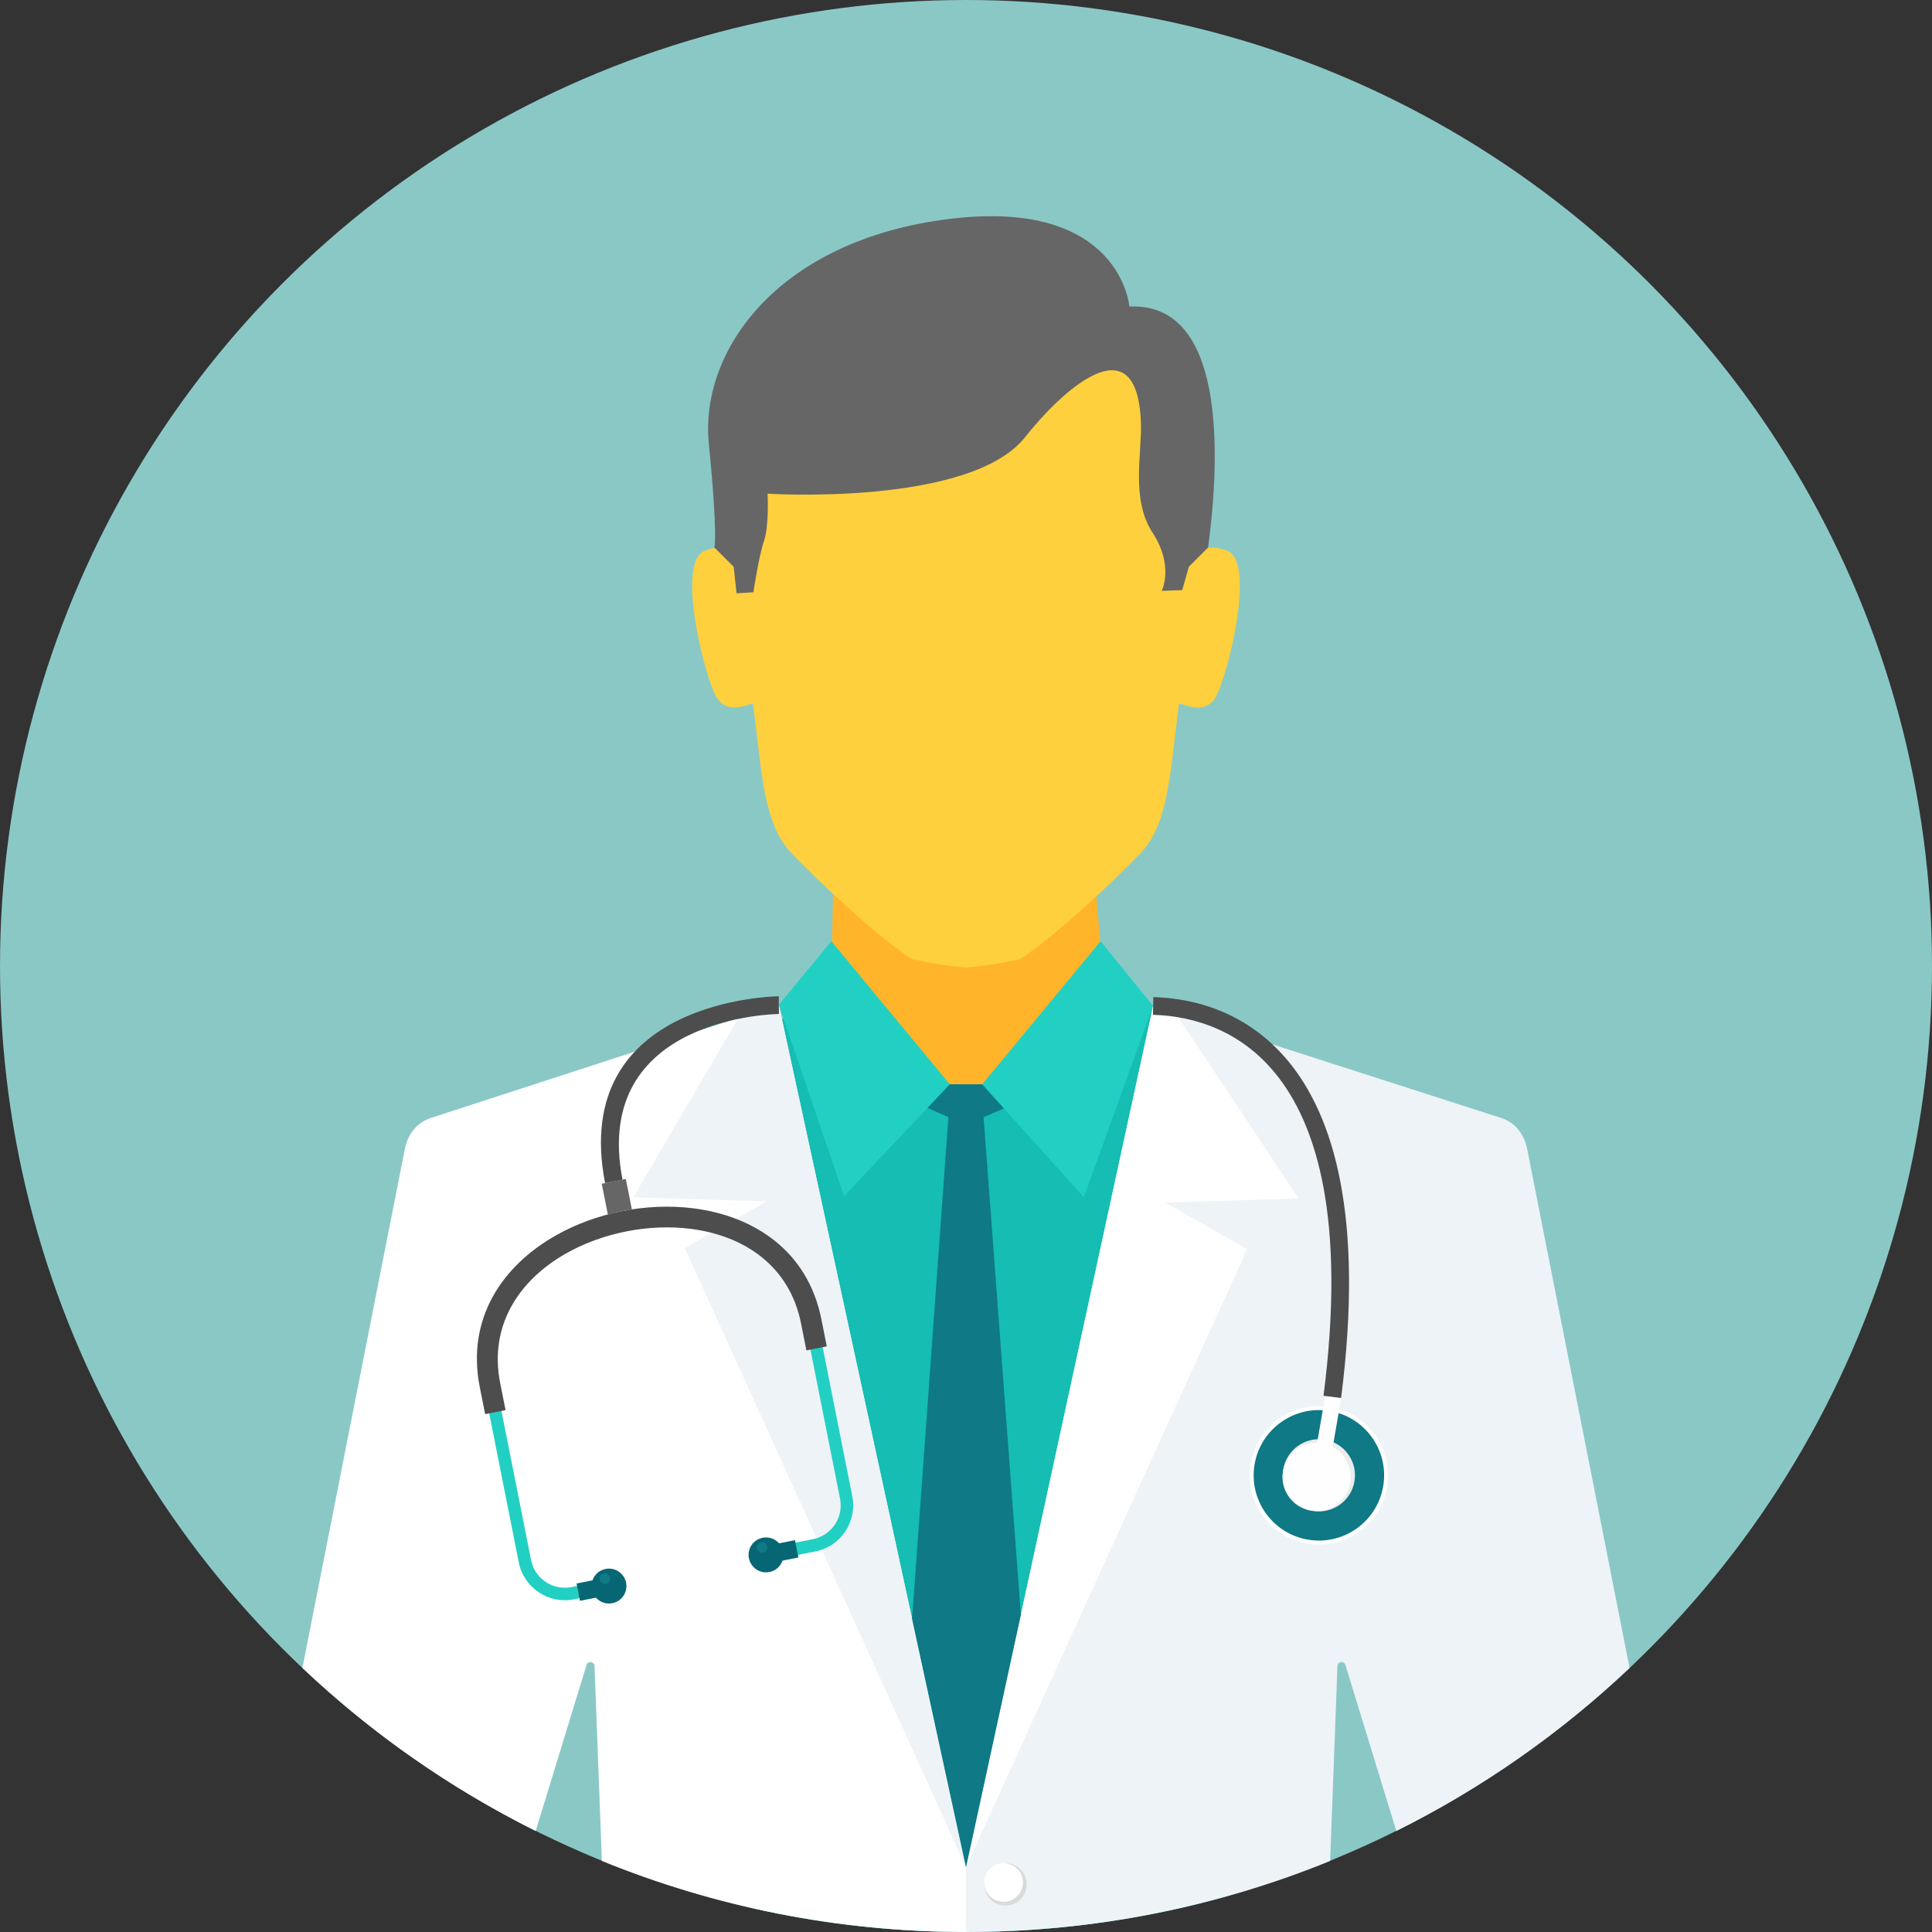 <?xml version="1.0" encoding="UTF-8" standalone="no"?><!DOCTYPE svg PUBLIC "-//W3C//DTD SVG 1.1//EN" "http://www.w3.org/Graphics/SVG/1.1/DTD/svg11.dtd"><svg width="100%" height="100%" viewBox="0 0 512 512" version="1.1" xmlns="http://www.w3.org/2000/svg" xmlns:xlink="http://www.w3.org/1999/xlink" xml:space="preserve" xmlns:serif="http://www.serif.com/" style="fill-rule:evenodd;clip-rule:evenodd;stroke-linejoin:round;stroke-miterlimit:2;"><rect x="0" y="0" width="512" height="512" fill="#333333" stroke="none"/><circle cx="256" cy="255.998" r="255.998" style="fill:#8ac8c6;"/><path d="M220.318,249.429l71.353,0l0.39,4.877l-34.87,52.863l-37.458,-53.385l0.584,-4.352l0.001,-0.003Z" style="fill:#b3b3b3;fill-rule:nonzero;"/><path d="M220.778,236.169l-0.618,29.819l-50.59,27.664l0,101.405l170.317,0l0,-101.406l-47.016,-29.223l-2.582,-29.814l-69.51,1.554l-0.001,0l0,0.001Z" style="fill:#ffb42a;fill-rule:nonzero;"/><path d="M197.401,149.212c0,0 -2.901,-6.374 -10.689,-3.215c-7.79,3.155 0.35,34.651 3.327,39.045c2.974,4.392 7.763,1.603 9.507,1.429c2.48,18.776 2.701,31.717 10.217,39.634c7.119,7.496 23.417,22.773 32.003,28.101c5.815,1.228 10.153,1.949 14.234,2.165c4.079,-0.216 8.421,-0.939 14.234,-2.165c8.585,-5.325 24.886,-20.605 32.003,-28.101c7.514,-7.917 7.737,-20.855 10.217,-39.634c1.744,0.175 6.533,2.963 9.507,-1.429c2.976,-4.394 11.117,-35.891 3.327,-39.045c-7.79,-3.16 -10.689,3.215 -10.689,3.215c0,0 7.699,-24.733 -5.986,-49.078c-9.378,-16.686 -30.767,-25.34 -52.612,-25.975c-21.845,0.635 -43.234,9.289 -52.612,25.975c-13.685,24.346 -5.986,49.078 -5.986,49.078l-0.002,0Z" style="fill:#ffd03d;fill-rule:nonzero;"/><path d="M195.351,274.76l12.115,-4.772l9.763,-8.773l34.472,26.145l8.585,0l34.483,-26.176l21.874,13.579l38.011,64.61l-30.103,163.323c-21.821,6.052 -44.809,9.3 -68.558,9.3c-19.369,0 -38.23,-2.165 -56.368,-6.24l-53.955,-161.221l49.678,-69.774l0.003,-0.001Z" style="fill:#15bdb2;fill-rule:nonzero;"/><g><path d="M305.588,266.591l-13.917,-17.162l-31.381,37.932l26.936,29.93l18.362,-50.7Z" style="fill:#21d0c3;fill-rule:nonzero;"/><path d="M206.384,266.289l13.935,-16.86l31.383,37.932l-28.006,29.622l-17.312,-50.694Z" style="fill:#21d0c3;fill-rule:nonzero;"/></g><path d="M206.386,266.289l-92.244,29.997c-3.751,1.217 -6.107,4.407 -6.871,8.279l-27.125,137.458c18.267,17.275 39.08,31.878 61.813,43.21l13.485,-44.009c0.157,-0.505 0.637,-0.82 1.162,-0.757c0.523,0.062 0.921,0.481 0.95,1.01l1.947,51.688c29.781,12.135 62.355,18.831 96.499,18.831l0,-17.162l-49.614,-228.544l-0.002,-0.001Z" style="fill:#fff;fill-rule:nonzero;"/><g><path d="M206.386,266.289l-10.565,3.246l-27.99,47.759l35.335,1.107l-21.693,12.351l74.53,164.084l-49.614,-228.545l-0.003,-0.002Z" style="fill:#eef3f7;fill-rule:nonzero;"/><path d="M305.588,266.591l92.272,29.695c3.757,1.209 6.105,4.407 6.869,8.279l27.126,137.46c-18.269,17.275 -39.083,31.879 -61.817,43.212l-13.487,-44.011c-0.155,-0.505 -0.64,-0.82 -1.162,-0.757c-0.523,0.062 -0.917,0.483 -0.948,1.01l-1.942,51.688c-29.781,12.135 -62.355,18.831 -96.497,18.831l-0.002,0l0,-17.162l49.587,-228.242l0.001,-0.003Z" style="fill:#eef3f7;fill-rule:nonzero;"/></g><path d="M305.588,266.591l5.865,1.784l32.693,49.22l-35.335,1.109l21.695,12.352l-74.506,163.78l49.587,-228.242l0,-0.002l0.001,0l0,-0.001Z" style="fill:#fff;fill-rule:nonzero;"/><path d="M266.455,493.762c-3.111,0 -5.633,2.516 -5.633,5.616c0,3.105 2.524,5.62 5.633,5.62c3.109,0 5.633,-2.516 5.633,-5.62c0,-3.102 -2.524,-5.616 -5.633,-5.616Z" style="fill:#d9dada;fill-rule:nonzero;"/><path d="M307.877,156.576l5.428,-0.19l1.747,-6.194l5.113,-5.102c3.377,-25.428 4.372,-65.003 -20.867,-63.861c0,0 -2.276,-28.856 -47.801,-23.2c-45.528,5.658 -66.098,35.048 -63.647,59.568c2.449,24.52 1.462,27.49 1.462,27.49l5.113,5.104l0.771,7.046l4.465,-0.282c0,0 1.4,-9.431 2.801,-13.579c1.402,-4.147 0.963,-12.543 0.963,-12.543c0,0 53.774,3.426 68.306,-15.059c8.975,-11.415 29.587,-31.194 30.625,-3.802c0.308,8.123 -2.712,20.298 3.067,29.159c5.781,8.862 2.452,15.443 2.452,15.443l0.002,0l0,0.002Z" style="fill:#666;fill-rule:nonzero;"/><path d="M256,494.834l14.536,-66.904l-9.878,-131.88l5.382,-2.297l-5.753,-6.391l-8.585,0l-5.9,6.242l5.538,2.447l-9.631,132.947l14.292,65.837l-0.001,-0.001Z" style="fill:#0f7986;fill-rule:nonzero;"/><path d="M265.954,493.762c-2.833,0 -5.133,2.29 -5.133,5.115c0,2.828 2.299,5.12 5.133,5.12c2.831,0 5.133,-2.291 5.133,-5.12c0,-2.824 -2.302,-5.115 -5.133,-5.115Z" style="fill:#fff;fill-rule:nonzero;"/><path d="M346.395,409.066c-9.99,-1.725 -16.69,-11.223 -14.967,-21.21c1.725,-9.988 11.223,-16.693 21.21,-14.969c9.99,1.725 16.69,11.225 14.967,21.215c-1.725,9.987 -11.223,16.69 -21.212,14.965l0.002,-0.001Z" style="fill:#fefefe;fill-rule:nonzero;"/><path d="M346.576,408.012c-9.408,-1.625 -15.718,-10.565 -14.093,-19.976c1.625,-9.409 10.568,-15.72 19.978,-14.097c9.408,1.625 15.718,10.57 14.093,19.978c-1.625,9.411 -10.568,15.718 -19.978,14.093l0,0.002Z" style="fill:#0f7986;fill-rule:nonzero;"/><path d="M347.89,400.405c-5.204,-0.897 -8.696,-5.85 -7.799,-11.055c0.897,-5.206 5.85,-8.696 11.053,-7.799c5.206,0.899 8.698,5.845 7.799,11.053c-0.897,5.204 -5.848,8.696 -11.053,7.799l0,0.002Z" style="fill:#ebecec;fill-rule:nonzero;"/><path d="M349.015,382.577l4.203,0.726l2.26,-13.09l-4.203,-0.726l-2.26,13.09Z" style="fill:#fefefe;fill-rule:nonzero;"/><path d="M208.24,412.697l7.876,-1.563c3.347,-0.666 6.118,-2.635 7.887,-5.279c1.764,-2.644 2.531,-5.957 1.865,-9.305l-9.263,-46.667c-3.497,-17.61 -17.273,-26.59 -33.015,-28.581c-6.032,-0.763 -12.356,-0.485 -18.483,0.728c-6.132,1.213 -12.076,3.369 -17.357,6.376c-13.754,7.834 -23.023,21.378 -19.522,39.016l9.263,46.669c0.666,3.347 2.639,6.116 5.281,7.885l0.007,-0.002c2.644,1.769 5.953,2.531 9.3,1.867l7.872,-1.563l-0.644,-3.246l-7.874,1.563c-2.454,0.487 -4.885,-0.075 -6.822,-1.367l0.002,-0.002c-1.938,-1.298 -3.386,-3.329 -3.874,-5.781l-9.263,-46.669c-3.177,-16.005 5.316,-28.341 17.901,-35.504c4.974,-2.835 10.583,-4.868 16.373,-6.017c5.79,-1.147 11.752,-1.406 17.434,-0.688c14.409,1.821 27.009,9.981 30.178,25.955l9.265,46.669c0.485,2.452 -0.077,4.881 -1.371,6.822c-1.298,1.936 -3.329,3.384 -5.784,3.869l-7.876,1.563l0.644,3.246l0,0.006Z" style="fill:#21d0c3;fill-rule:nonzero;"/><path d="M219.104,356.799l-1.415,-7.128c-3.603,-18.156 -17.777,-27.41 -33.961,-29.459c-6.149,-0.776 -12.589,-0.498 -18.831,0.741c-6.242,1.235 -12.301,3.435 -17.682,6.497c-14.146,8.056 -23.674,22.002 -20.064,40.19l1.417,7.128l5.406,-1.076l-1.415,-7.128c-3.067,-15.458 5.168,-27.393 17.361,-34.336c4.874,-2.774 10.37,-4.765 16.047,-5.891c5.675,-1.127 11.52,-1.38 17.087,-0.677c13.961,1.764 26.167,9.65 29.232,25.082l1.415,7.128l5.408,-1.074l-0.005,0.003Z" style="fill:#4d4d4d;fill-rule:nonzero;"/><g><path d="M153.704,424.235l4.214,-0.837c1.058,1.187 2.695,1.796 4.363,1.466c2.507,-0.498 4.136,-2.932 3.638,-5.441c-0.496,-2.505 -2.932,-4.134 -5.439,-3.636c-1.672,0.33 -2.95,1.521 -3.472,3.021l-4.211,0.835l0.91,4.59l-0.003,0.002Z" style="fill:#076673;fill-rule:nonzero;"/><path d="M211.588,412.746l-4.209,0.837c-0.523,1.499 -1.801,2.688 -3.47,3.021c-2.507,0.496 -4.941,-1.131 -5.439,-3.64c-0.496,-2.505 1.131,-4.941 3.636,-5.437c1.669,-0.33 3.308,0.282 4.361,1.466l4.211,-0.837l0.91,4.59Z" style="fill:#076673;fill-rule:nonzero;"/></g><path d="M167.458,320.532l-1.607,-8.096l-3.195,0.635l-3.191,0.633l1.625,8.176c1.217,-0.355 2.449,-0.657 3.693,-0.904c0.887,-0.177 1.777,-0.322 2.675,-0.444Z" style="fill:#666;fill-rule:nonzero;"/><g><path d="M160.566,419.73c0.758,-0.15 1.251,-0.89 1.1,-1.645c-0.15,-0.759 -0.884,-1.253 -1.645,-1.103c-0.759,0.15 -1.251,0.888 -1.1,1.645c0.151,0.757 0.886,1.253 1.645,1.1l0,0.003Z" style="fill:#0f7986;fill-rule:nonzero;"/><path d="M202.219,411.446c0.757,-0.15 1.248,-0.888 1.098,-1.643c-0.15,-0.761 -0.884,-1.253 -1.645,-1.103c-0.759,0.15 -1.251,0.888 -1.1,1.647c0.148,0.758 0.886,1.25 1.647,1.099Z" style="fill:#0f7986;fill-rule:nonzero;"/></g><path d="M347.379,400.317c-4.923,-0.849 -8.224,-5.53 -7.376,-10.456c0.849,-4.921 5.527,-8.224 10.451,-7.373c4.923,0.849 8.226,5.53 7.376,10.451c-0.851,4.923 -5.532,8.226 -10.453,7.378l0.002,0Z" style="fill:#fefefe;fill-rule:nonzero;"/><g><path d="M206.431,268.717c-0.141,0.002 -49.86,0.414 -41.462,43.912l-4.624,0.884c-9.467,-49.038 45.874,-49.49 46.031,-49.492l0.055,4.696Z" style="fill:#4d4d4d;fill-rule:nonzero;"/><path d="M305.643,264.243c8.112,0.219 23.792,2.43 35.862,17.111c11.811,14.367 20.091,40.752 13.9,89.128l-4.661,-0.589c5.993,-46.822 -1.751,-72.032 -12.865,-85.554c-10.859,-13.211 -25.018,-15.202 -32.343,-15.399l0.11,-4.697l-0.003,0Z" style="fill:#4d4d4d;fill-rule:nonzero;"/></g></svg>